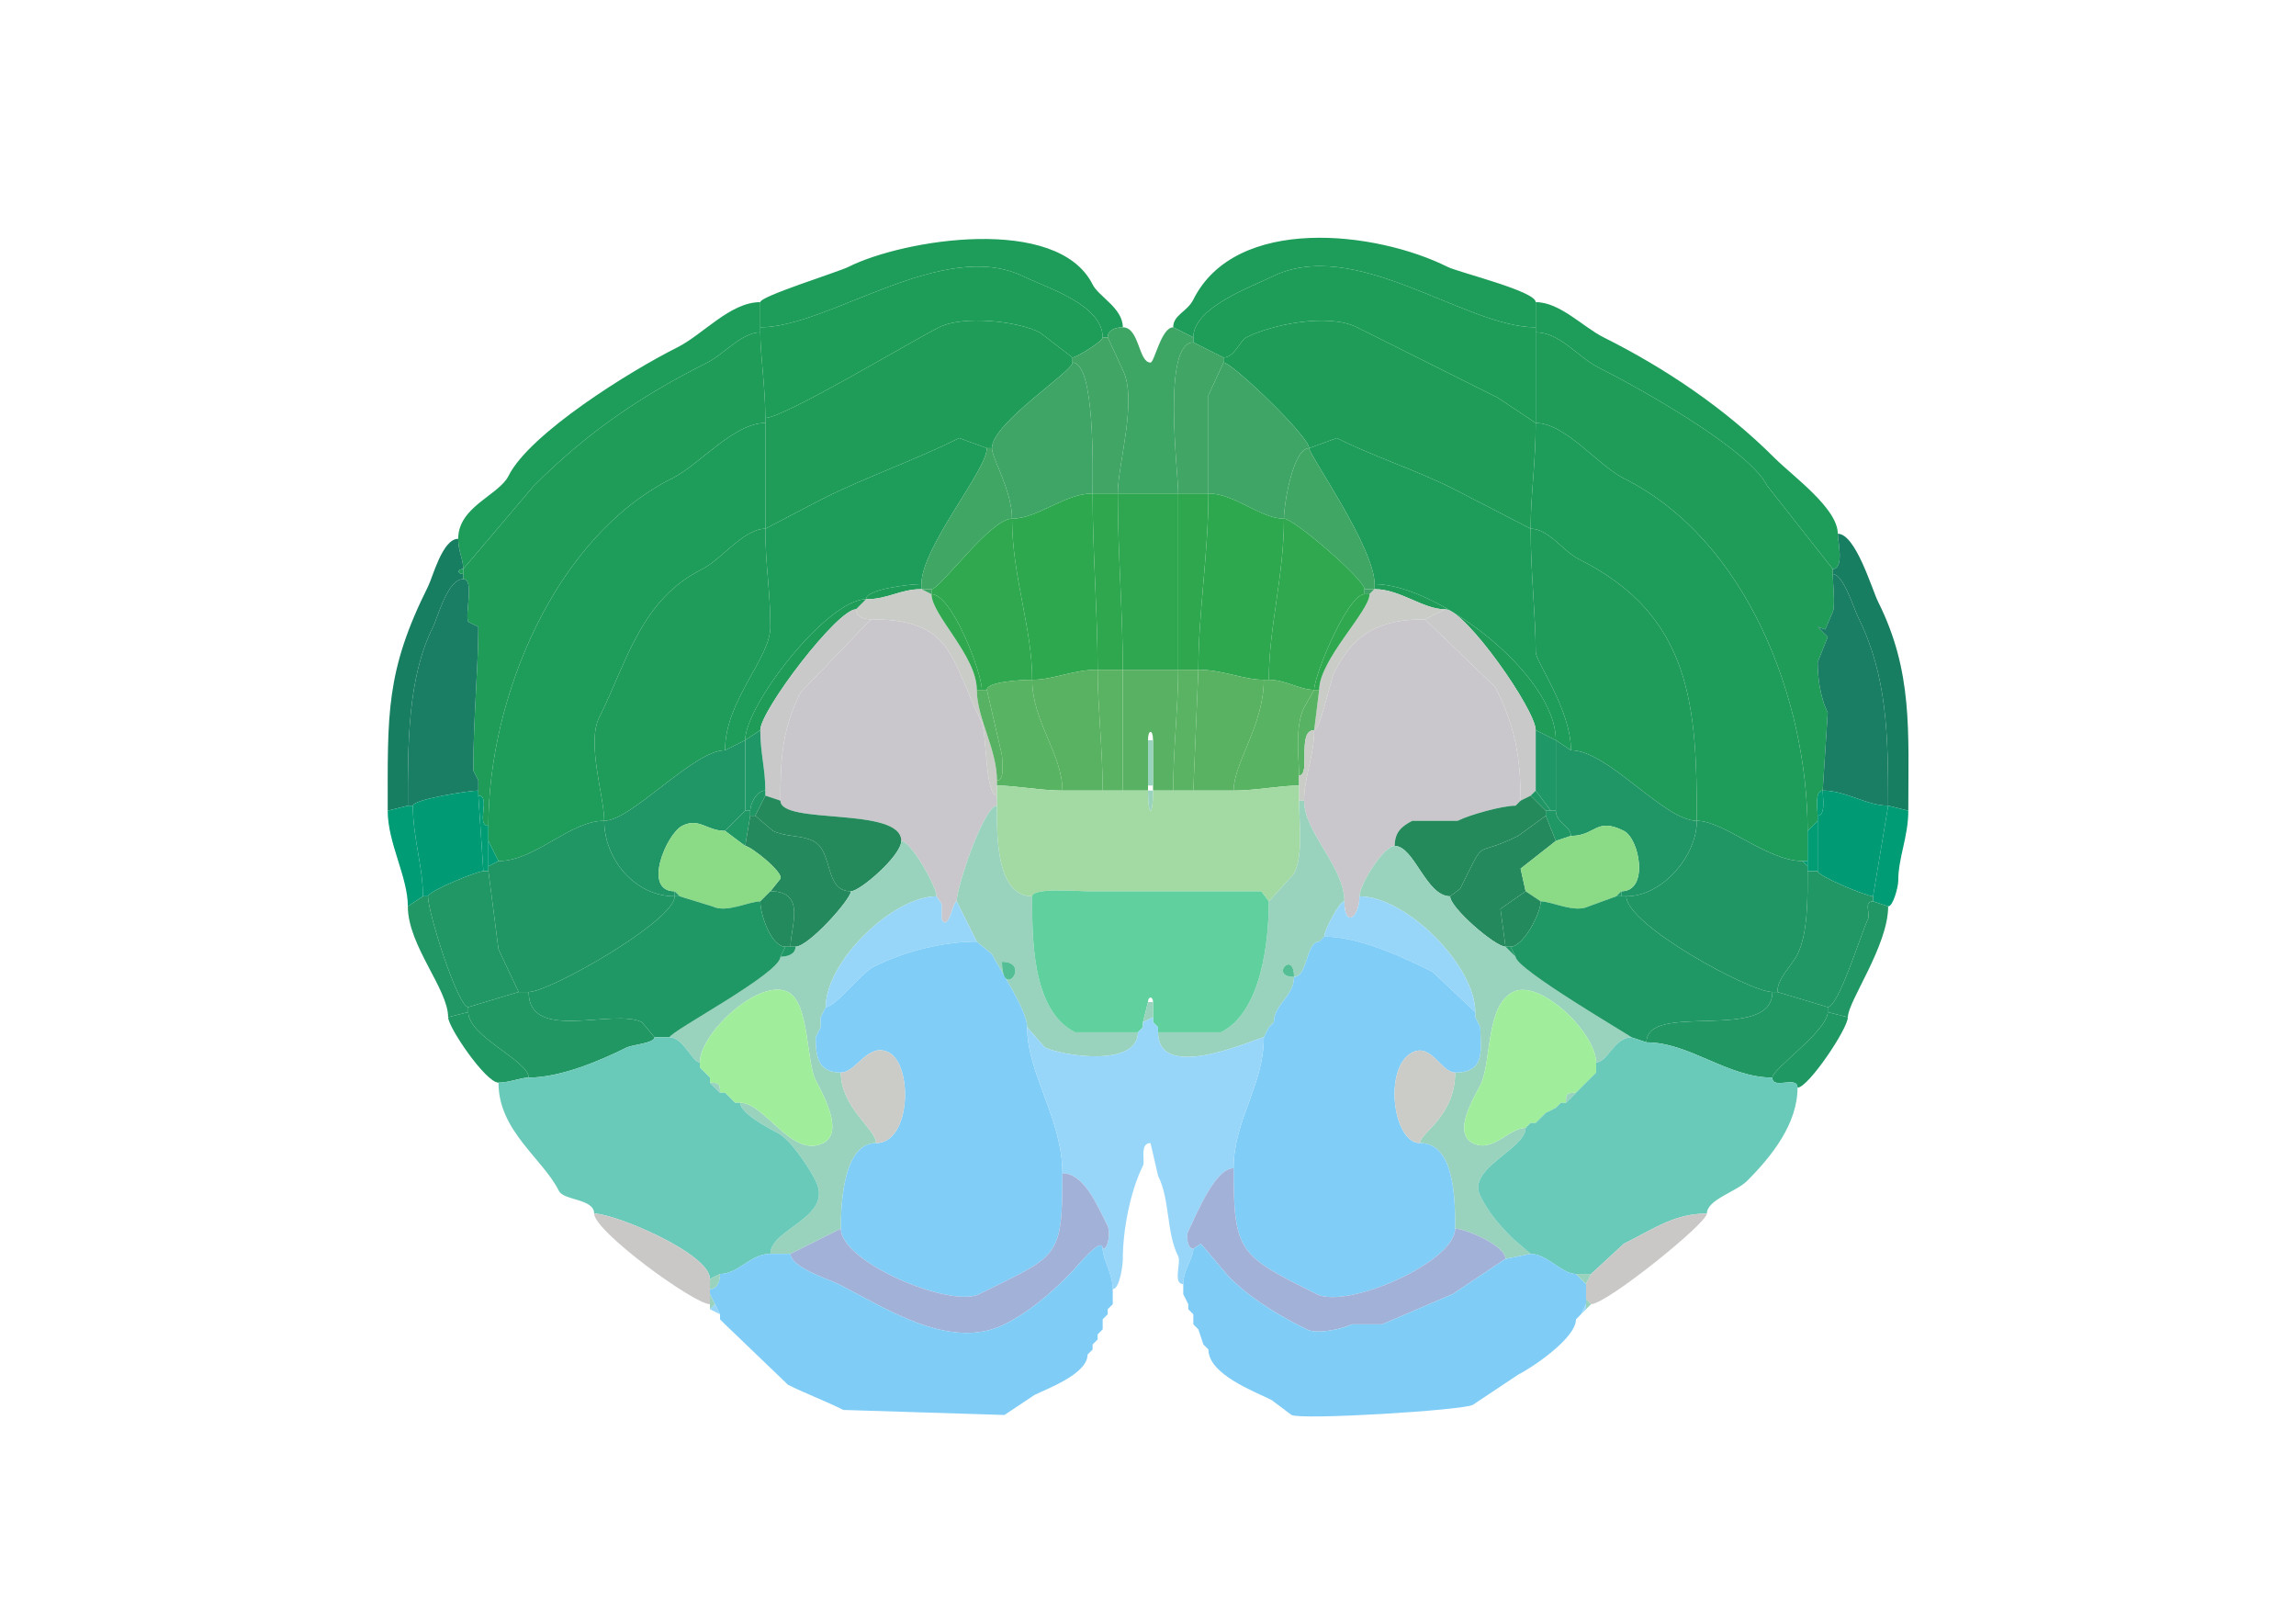 <svg xmlns="http://www.w3.org/2000/svg" viewBox="0 0 456 320"><path fill="#1E9C59" id="MOs1" d="M219 67h1c0-1.577 1.762-2 3-2 0-3.817-4.796-6.092-6-8.5-6.946-13.891-37.453-9.024-48.5-3.5-2.122 1.06-17.5 5.812-17.5 7v5c13.762 0 36.44-18.03 52.5-10 3.923 1.961 15.5 5.428 15.5 12ZM305 65c-14.142 0-35.912-18.294-52.5-10-3.768 1.884-15.5 6.013-15.5 12l-4-2c0-2.47 2.787-3.074 4-5.5 8.457-16.913 36.357-13.572 50.5-6.5 2.204 1.102 17.5 4.813 17.5 7v5Z"/><path fill="#1E9D58" id="MOs2/3" d="m213 71-6.5-5c-4.463-2.231-15.151-3.424-20-1-5.444 2.722-30.798 18-34.5 18 0-6.1-1-12.526-1-17v-1c13.762 0 36.44-18.03 52.5-10 3.923 1.961 15.5 5.428 15.5 12 0 .81-5.219 4-6 4ZM243 71c2.183 0 3.31-3.405 4.5-4 5.076-2.538 16.245-4.877 22-2l28 14 7.5 5V65c-14.142 0-35.912-18.294-52.5-10-3.768 1.884-15.5 6.013-15.5 12v1l6 3Z"/><path fill="#1E9D5A" id="MOp1" d="M91 107c0 2.488 1 3.99 1 6l14-16.5c10.784-10.784 21.517-18.009 34.5-24.5 3.161-1.58 6.824-6 10.5-6v-6c-5.983 0-11.386 6.443-16.5 9-9.411 4.706-29.289 17.079-33.5 25.5-1.933 3.867-10 6.099-10 12.5ZM365 106c0 1.489 1.333 7-1 7l-13-16.5c-3.746-7.493-26.474-19.987-33.5-23.5-4.094-2.047-7.647-7-12.5-7v-6c4.823 0 9.371 4.936 13.5 7 12.123 6.061 24.028 14.028 34 24 3.598 3.598 12.5 9.961 12.5 15Z"/><path fill="#1F9D58" id="MOs5" d="M196 89h1c0-4.995 16-15.162 16-17v-1l-6.5-5c-4.463-2.231-15.151-3.424-20-1-5.444 2.722-30.798 18-34.5 18v22l11.5-6c8.784-4.392 18.161-7.58 27-12l5.5 2ZM260 89l5.5-2c7.529 3.764 15.506 6.253 23 10l15.5 8c0-6.937 1-12.868 1-21l-7.5-5-28-14c-5.755-2.877-16.924-.538-22 2-1.19.595-2.317 4-4.5 4v1c1.694 0 17 14.69 17 17Z"/><path fill="#3EA665" id="ACAd1" d="M222 98h12c0-4.188-3.26-30 3-30v-1l-4-2c-2.37 0-3.725 7-4.5 7-2.418 0-2.179-7-5.5-7-1.238 0-3 .423-3 2l3 6.5c2.964 5.929-1 18.698-1 24.5Z"/><path fill="#1F9C58" id="MOp2/3" d="M95 158c2.592 0-.592 6 2 6 0-25.573 13.279-57.39 36.5-69 5.456-2.728 12.225-11 18.5-11v-1c0-6.1-1-12.526-1-17-3.676 0-7.339 4.42-10.5 6-12.983 6.491-23.716 13.716-34.5 24.5L92 113v2c2.308 0 .257 7.013 1 8.5l2 1c0 7.995-1 18.277-1 28.5l1 2v3ZM361 163l-2 2c0-25.967-12.007-57.754-36.5-70-5.146-2.573-11.618-11-17.5-11V66c4.853 0 8.406 4.953 12.5 7 7.026 3.513 29.754 16.007 33.5 23.5l13 16.5v1c0 1.685.527 6.445 0 7.5l-1.5 3.5-1.5-.5 2 2-2 5c0 2.479.361 6.722 2 10l-1 15.5c-1.643 0-1 3.765-1 5v1Z"/><path fill="#40A565" id="ACAd2/3" d="M217 98h5c0-5.802 3.964-18.571 1-24.5l-3-6.5h-1c0 .81-5.219 4-6 4v1c4.522 0 4 21.455 4 26ZM234 98h6V78.5l3-6.5v-1l-6-3c-6.26 0-3 25.812-3 30Z"/><path fill="#3EA566" id="ACAd5" d="M217 98c-5.615 0-10.885 5-16 5 0-5.477-4-12.079-4-14 0-4.995 16-15.162 16-17 4.522 0 4 21.455 4 26ZM240 98c5.235 0 10.321 5 15 5 0-2.987 1.835-14 5-14 0-2.31-15.306-17-17-17l-3 6.5V98Z"/><path fill="#1E9C5A" id="MOp5" d="m97 167 2 4c7.301 0 14.143-8 21-8 0-4.804-3.533-15.434-1-20.5 5.527-11.055 8.21-23.355 20.5-29.5 3.735-1.868 8.222-8 12.5-8V84c-6.275 0-13.044 8.272-18.5 11-23.221 11.61-36.5 43.427-36.5 69v3ZM358 171h1v-6c0-25.967-12.007-57.754-36.5-70-5.146-2.573-11.618-11-17.5-11 0 8.132-1 14.063-1 21 3.558 0 6.445 4.473 9.5 6 22.614 11.307 23.5 29.466 23.5 52 5.408 0 13.947 8 21 8Z"/><path fill="#1D9C5A" id="MOs6a" d="m148 147-4 2c0-9.972 9-18.209 9-24.5 0-7.157-1-12.317-1-19.5l11.5-6c8.784-4.392 18.161-7.58 27-12l5.5 2c0 4.372-13 19.692-13 27-2.119 0-11 .949-11 3-7.653 0-24 20.962-24 28ZM309 147l3 2c0-8.096-7-17.591-7-19.5 0-7.214-1-15.554-1-24.5l-15.5-8c-7.494-3.747-15.471-6.236-23-10l-5.5 2c0 1.361 13 19.727 13 27 12.353 0 36 17.936 36 31Z"/><path fill="#3FA664" id="ACAd6a" d="M183 117h2c1.754 0 11.686-14 16-14 0-5.477-4-12.079-4-14h-1c0 4.372-13 19.692-13 27v1ZM271 117h2v-1c0-7.273-13-25.639-13-27-3.165 0-5 11.013-5 14 2.006 0 16 12.101 16 14Z"/><path fill="#2FA750" id="PL1" d="M223 133h11V98h-12c0 11.612 1 24.045 1 35Z"/><path fill="#2EA84F" id="PL5" d="M218 133c-4.846 0-8.793 2-13 2 0-10.348-4-20.518-4-32 5.115 0 10.385-5 16-5 0 11.612 1 24.045 1 35Z"/><path fill="#2FA74F" id="PL2/3" d="M218 133h5c0-10.955-1-23.388-1-35h-5c0 11.612 1 24.045 1 35ZM234 133h4c0-11.321 2-23.148 2-35h-6v35Z"/><path fill="#2EA84F" id="PL5" d="M251 135h1c0-10.592 3-20.504 3-32-4.679 0-9.765-5-15-5 0 11.852-2 23.679-2 35 4.721 0 8.983 2 13 2Z"/><path fill="#2FA850" id="PL6a" d="M195 137h1c0-1.674 7.241-2 9-2 0-10.348-4-20.518-4-32-4.314 0-14.246 14-16 14v1c4.072 0 10 15.533 10 19ZM252 135c3.324 0 6.16 2 9 2 0-2.946 6.676-19 10-19v-1c0-1.899-13.994-14-16-14 0 11.496-3 21.408-3 32Z"/><path fill="#1F9B5A" id="MOp6a" d="M144 149c-6.306 0-18.552 14-24 14 0-4.804-3.533-15.434-1-20.5 5.527-11.055 8.21-23.355 20.5-29.5 3.735-1.868 8.222-8 12.5-8 0 7.183 1 12.343 1 19.5 0 6.291-9 14.528-9 24.5ZM312 149c7.385 0 18.474 14 25 14 0-22.534-.886-40.693-23.5-52-3.055-1.527-5.942-6-9.5-6 0 8.946 1 17.286 1 24.5 0 1.909 7 11.404 7 19.5Z"/><path fill="#187E61" id="SSp-m1" d="m375 160 4 1c0-15.845.931-27.638-6-41.5-1.198-2.395-4.438-13.5-8-13.5 0 1.489 1.333 7-1 7v1c2.104 0 4.226 6.951 5 8.5 5.801 11.602 6 23.388 6 37.5ZM81 160l-4 1c0-19.175-.44-27.621 8-44.5.97-1.94 2.878-9.5 6-9.5 0 2.488 1 3.99 1 6-1.186 0-1.186 1 0 1v1c-3.122 0-5.03 7.56-6 9.5-5.063 10.125-5 23.301-5 35.5Z"/><path fill="#1E9D5A" id="MOp1" d="M92 113c-1.186 0-1.186 1 0 1v-1Z"/><path fill="#1A7E64" id="SSp-m2/3" d="M362 157c4.67 0 8.668 3 13 3 0-14.112-.199-25.898-6-37.5-.774-1.549-2.896-8.5-5-8.5 0 1.685.527 6.445 0 7.5l-1.5 3.5-1.5-.5 2 2-2 5c0 2.479.361 6.722 2 10l-1 15.5ZM81 160h1c0-1.225 11.162-3 13-3v-2l-1-2c0-10.223 1-20.505 1-28.5l-2-1c-.743-1.487 1.308-8.5-1-8.5-3.122 0-5.03 7.56-6 9.5-5.063 10.125-5 23.301-5 35.5Z"/><path fill="#1E9C58" id="MOs6b" d="M183 117c-4.242 0-6.596 2-11 2 0-2.051 8.881-3 11-3v1ZM305 145l4 2c0-13.064-23.647-31-36-31v1c5.09 0 9.606 4 14 4 4.017 0 18 19.971 18 24Z"/><path fill="#CACCC7" id="cing" d="M198 156v2c-2.355 0-2.066-12.633-3-14.5-6.402-12.803-5.531-20.5-22-20.5-1.238 0-3-.423-3-2l2-2c4.404 0 6.758-2 11-2l2 1c0 4.114 9 12.261 9 19 0 5.595 4 11.784 4 18v1Z"/><path fill="#3FA466" id="ACAd6b" d="M185 117v1l-2-1h2ZM271 118h1l1-1h-2v1Z"/><path fill="#CACCC7" id="cing" d="m262 137-1 8c1.229 0 3.262-10.024 4-11.5 4.193-8.386 9.853-10.5 18-10.5l4-2c-4.394 0-8.91-4-14-4l-1 1c0 3.371-10 13.068-10 19Z"/><path fill="#2FA84F" id="PL6b" d="M194 137h1c0-3.467-5.928-19-10-19 0 4.114 9 12.261 9 19ZM261 137h1c0-5.932 10-15.629 10-19h-1c-3.324 0-10 16.054-10 19Z"/><path fill="#1E9C58" id="MOs6b" d="m151 145-3 2c0-7.038 16.347-28 24-28l-2 2c-3.713 0-19 20.111-19 24Z"/><path fill="#C9C9CA" id="scwm" d="m152 158 3 1c0-8.749.428-14.357 4-21.5l14-14.5c-1.238 0-3-.423-3-2-3.713 0-19 20.111-19 24 0 4.536 1 7.696 1 12v1ZM304 158l-2 1c0-9.152-1.261-15.021-5-22.5L283 123l4-2c4.017 0 18 19.971 18 24v12l-1 1Z"/><path fill="#CAC7CC" id="fa" d="m186 178 1 1.5v3c1.378 2.755 2.233-3.5 3-3.5 0-2.955 5.462-19 8-19v-2c-2.355 0-2.066-12.633-3-14.5-6.402-12.803-5.531-20.5-22-20.5l-14 14.5c-3.572 7.143-4 12.751-4 21.5 0 4.892 24 1.117 24 8 1.864 0 7 8.996 7 11ZM270 178c0 4.264-3 6.426-3 1 0-6.924-8-13.619-8-20 0-4.77 2-8.737 2-14 1.229 0 3.262-10.024 4-11.5 4.193-8.386 9.853-10.5 18-10.5l14 13.5c3.739 7.479 5 13.348 5 22.5l-1 1c-2.595 0-9.049 1.775-11.5 3h-9c-2.384 1.192-3.5 2.493-3.5 5-2.214 0-7 7.679-7 10Z"/><path fill="#59B262" id="ILA5" d="M211 157h8c0-7.895-1-16.783-1-24-4.846 0-8.793 2-13 2 0 8.304 6 14.721 6 22Z"/><path fill="#59B362" id="ILA2/3" d="M219 157h4v-24h-5c0 7.217 1 16.105 1 24Z"/><path fill="#59B263" id="ILA1" d="M229 157h4c0-7.895 1-16.783 1-24h-11v24h5v-10c0-2.212 1-2.212 1 0v10Z"/><path fill="#59B362" id="ILA2/3" d="M233 157h4l1-24h-4c0 7.217-1 16.105-1 24Z"/><path fill="#59B262" id="ILA5" d="M237 157h8c0-5.453 6-12.989 6-22-4.017 0-8.279-2-13-2l-1 24Z"/><path fill="#58B362" id="ILA6a" d="M198 156c3.629 0 8.716 1 13 1 0-7.279-6-13.696-6-22-1.759 0-9 .326-9 2l3 13c0 1.235.643 5-1 5v1ZM258 156c-3.629 0-8.716 1-13 1 0-5.453 6-12.989 6-22h1c3.324 0 6.16 2 9 2l-2 3.5c-1.889 3.778-1 10.141-1 13.5v2Z"/><path fill="#58B263" id="ILA6b" d="m196 137 3 13c0 1.235.643 5-1 5 0-6.216-4-12.405-4-18h2ZM261 145c-3.52 0-.576 9-3 9 0-3.359-.889-9.722 1-13.5l2-3.5h1l-1 8Z"/><path fill="#1F9766" id="AId6b" d="M148 161h1c0-1.429 1.288-4 3-4 0-4.304-1-7.464-1-12l-3 2v14Z"/><path fill="#CACCC7" id="cing" d="M258 159h1c0-4.77 2-8.737 2-14-3.52 0-.576 9-3 9v5Z"/><path fill="#1F9766" id="AId6b" d="M308 161h1v-14l-4-2v12l3 4Z"/><path fill="#209666" id="AId6a" d="M134 177v1c-7.918 0-14-7.401-14-15 5.448 0 17.694-14 24-14l4-2v14l-4 4c-3.699 0-5.106-2.697-8.5-1-3.096 1.548-8.003 13-1.5 13Z"/><path fill="#99D2BD" id="OLF" d="M228 156h1v-9h-1v9Z"/><path fill="#209666" id="AId6a" d="M322 178h1c7.163 0 14-8.031 14-15-6.526 0-17.615-14-25-14l-3-2v14c0 2.364 3 3.053 3 5 4.959 0 4.924-3.788 10.5-1 3.123 1.562 5.077 12-.5 12v1Z"/><path fill="#1B7F62" id="SSp-m4" d="m94 153 1 2-1-2Z"/><path fill="#A3DAA3" id="DP" d="M205 178c0-1.773 9.259-1 11-1h34.5l1.5 2 5-5.5c1.894-3.789 1-9.987 1-14.5v-3c-3.629 0-8.716 1-13 1h-16c0 5.322-1 5.322-1 0h-17c-4.284 0-9.371-1-13-1v4c0 5.16-.362 18 7 18Z"/><path fill="#009B75" id="GU2/3" d="M84 178h1c0-.99 9.73-5 11-5l-1-15v-1c-1.838 0-13 1.775-13 3 0 6.429 2 12.024 2 18Z"/><path fill="#219665" id="AIv6b" d="M149 162h1l2-4v-1c-1.712 0-3 2.571-3 4v1Z"/><path fill="#99D2BD" id="OLF" d="M228 157h1c0 5.322-1 5.322-1 0Z"/><path fill="#219665" id="AIv6b" d="M307 161h1l-3-4-1 1 3 3Z"/><path fill="#009C74" id="GU4" d="M362 157c-1.643 0-1 3.765-1 5 1.643 0 1-3.765 1-5Z"/><path fill="#009B75" id="GU2/3" d="M361 173c0 .99 9.73 5 11 5l3-18c-4.332 0-8.33-3-13-3 0 1.235.643 5-1 5v11Z"/><path fill="#009C74" id="GU4" d="M96 173h1v-9c-2.592 0 .592-6-2-6l1 15Z"/><path fill="#248A5C" id="ORBl6b" d="M179 167c0 2.944-8.2 10-10 10-5.394 0-3.412-7.956-7.5-10-2.305-1.152-5.593-.796-8-2l-3.5-3 2-4 3 1c0 4.892 24 1.117 24 8ZM277 168c3.859 0 6.232 10 11 10l2-1.5c5.443-10.886 2.234-5.867 11.5-10.5l5.5-4v-1l-3-3-2 1-1 1c-2.595 0-9.049 1.775-11.5 3h-9c-2.384 1.192-3.5 2.493-3.5 5Z"/><path fill="#99D2BD" id="OLF" fill-rule="evenodd" d="M230 205c0 10.383 19.868 1 21 1l1-2 1-1c0-3.54 4-5.131 4-9 2.735 0 2.373-7 5-7l1-1c0-1.243 3.006-7 4-7 0-6.924-8-13.619-8-20h-1c0 4.513.894 10.711-1 14.5l-5 5.5c0 7.887-1.45 21.975-9.5 26H230m27-11c0-5.531-4.957 0 0 0Z"/><path fill="#C9C9CA" id="scwm" d="m302 159-1 1 1-1Z"/><path fill="#009C75" id="GU1" d="m84 178-3 2c0-5.879-4-12.545-4-19l4-1h1c0 6.429 2 12.024 2 18Z"/><path fill="#99D2BD" id="OLF" fill-rule="evenodd" d="M199 191c0 7.998 5.978 0 0 0m5 13 3.5 4c3.405 1.702 18.5 4.02 18.5-3h-12.5c-8.793-4.396-8.5-19.574-8.5-27-7.362 0-7-12.84-7-18-2.538 0-8 16.045-8 19l4 8 3 2.5c1.596 3.193 7 11.086 7 14.5Z"/><path fill="#009C75" id="GU1" d="m372 179 3 1c1.014 0 2-3.959 2-5 0-4.77 2-8.737 2-14l-4-1-3 18v1Z"/><path fill="#1F9866" id="AIv6a" d="m144 165 4 3 1-6v-1h-1l-4 4ZM312 166l-3 1-2-5v-1h2c0 2.364 3 3.053 3 5Z"/><path fill="#24895D" id="ORBl6a" d="M157 188h1c2.609 0 11-9.417 11-11-5.394 0-3.412-7.956-7.5-10-2.305-1.152-5.593-.796-8-2l-3.5-3h-1l-1 6c1.053 0 7.644 5.212 7 6.5l-2 2.5c7.254 0 4 7.049 4 11ZM288 178c0 2.29 8.941 10 11 10l-1-7.5 5-3.5-1-4.5 7-5.5-2-5-5.5 4c-9.266 4.633-6.057-.386-11.5 10.5l-2 1.5Z"/><path fill="#209665" id="AId5" d="M103 197h2c4.172 0 29-14.144 29-19-7.918 0-14-7.401-14-15-6.857 0-13.699 8-21 8l-2 1v1l2 15.5 4 8.5Z"/><path fill="#8ADA86" id="CLA" d="m135 178 6.5 2c2.772 1.386 7.269-1 9.5-1l2-2 2-2.5c.644-1.288-5.947-6.5-7-6.5l-4-3c-3.699 0-5.106-2.697-8.5-1-3.096 1.548-8.003 13-1.5 13l1 1ZM321 178l-5.5 2c-2.772 1.386-7.269-1-9.5-1l-3-2-1-4.5 7-5.5 3-1c4.959 0 4.924-3.788 10.5-1 3.123 1.562 5.077 12-.5 12l-1 1Z"/><path fill="#209665" id="AId5" d="M352 197h1c0-2.807 2.807-5.113 4-7.5 2.107-4.214 2-11.473 2-16.5v-1l-1-1c-7.053 0-15.592-8-21-8 0 6.969-6.837 15-14 15 0 5.655 24.513 19 29 19Z"/><path fill="#009C74" id="GU4" d="M359 173h2v-10l-2 2v8Z"/><path fill="#019C75" id="GU5" d="m99 171-2 1v-5l2 4Z"/><path fill="#99D2BD" id="OLF" d="M153 249h4l10-5c0-5.464.603-17 7-17 0-2.784-7-7.021-7-14-4.511 0-5-3.17-5-7l1-2v-2l1-2c0-9.14 13.404-22 22-22 0-2.004-5.136-11-7-11 0 2.944-8.2 10-10 10 0 1.583-8.391 11-11 11 0 1.577-1.762 2-3 2 0 3.324-22 14.874-22 16 2.684 0 4.535 5 6 5 0-5.838 11.803-16.848 17.5-14 4.246 2.123 3.602 13.704 5.5 17.5 1.144 2.288 5.851 10.324 1.5 12.5-6.261 3.13-11.511-8-16.5-8 0 2.115 5.996 5.248 7.5 6 2.344 1.172 6.029 6.557 7.5 9.5 3.649 7.298-9 9.497-9 14.5ZM304 249l-5 1c0-2.641-7.983-6-10-6 0-5.621-.013-17-7-17 0-2.015 7-5.254 7-14 6.243 0 5-4.799 5-9l-1-2v-1c0-9.22-13.717-23-23-23 0-2.321 4.786-10 7-10 3.859 0 6.232 10 11 10 0 2.29 8.941 10 11 10l2 2c0 2.458 23 15.785 23 16-3.342 0-4.781 5-7 5 0-5.777-11.103-16.699-16.5-14-5.496 2.748-4.196 13.892-6.5 18.5-1.11 2.22-5.632 9.434-1.5 11.5 4.046 2.023 7.099-3 10.5-3 0 4.241-11.758 7.985-9 13.5 1.642 3.284 3.582 5.582 6.5 8.5l3.5 3Z"/><path fill="#019C75" id="GU5" d="M359 171v1l-1-1h1Z"/><path fill="#209765" id="AId2/3" d="m103 197-10 3c-2.055 0-8-18.703-8-22 0-.99 9.73-5 11-5h1l2 15.5 4 8.5ZM353 197l10 3c2.173 0 6.753-15.007 8-17.5.523-1.046-.951-3.5 1-3.5v-1c-1.27 0-11-4.01-11-5h-2c0 5.027.107 12.286-2 16.5-1.193 2.387-4 4.693-4 7.5Z"/><path fill="#1F9866" id="AIv6a" d="M134 178h1l-1-1v1Z"/><path fill="#228A5D" id="ORBl5" d="M156 188h1c0-3.951 3.254-11-4-11l-2 2c0 2.585 2.135 9 5 9Z"/><path fill="#61D09F" id="TTd" d="M230 204v1h12.5c8.05-4.025 9.5-18.113 9.5-26l-1.5-2H216c-1.741 0-11-.773-11 1 0 7.426-.293 22.604 8.5 27H226l1-1v-1l1-4c0-1.186 1-1.186 1 0v4l1 1Z"/><path fill="#228A5D" id="ORBl5" d="M299 188h1c2.584 0 6-6.674 6-9l-3-2-5 3.5 1 7.5Z"/><path fill="#1F9866" id="AIv6a" d="M321 178h1v-1l-1 1Z"/><path fill="#209764" id="AId1" d="m93 201-4 1c0-5.595-8-14.211-8-22l3-2h1c0 3.297 5.945 22 8 22v1Z"/><path fill="#1F9865" id="AIv5" d="M130 206h3c0-1.126 22-12.676 22-16l1-2c-2.865 0-5-6.415-5-9-2.231 0-6.728 2.386-9.5 1l-6.5-2h-1c0 4.856-24.828 19-29 19 0 10.112 16.82 3.16 22.5 6l2.5 3Z"/><path fill="#97D6F9" id="STR" d="M194 187c-6.524 0-14.103 1.801-20.5 5-2.517 1.258-7.581 8-9.5 8 0-9.14 13.404-22 22-22l1 1.5v3c1.378 2.755 2.233-3.5 3-3.5l4 8ZM263 186c6.897 0 15.593 4.046 21.5 7l8.5 8c0-9.22-13.717-23-23-23 0 4.264-3 6.426-3 1-.994 0-4 5.757-4 7Z"/><path fill="#1F9865" id="AIv5" d="m324 206 3 1c0-8.246 25 .187 25-10-4.487 0-29-13.345-29-19h-2l-5.5 2c-2.772 1.386-7.269-1-9.5-1 0 2.326-3.416 9-6 9l1 2c0 2.458 23 15.785 23 16Z"/><path fill="#209764" id="AId1" d="m363 201 4 1c0-3.123 8-14.165 8-22l-3-1c-1.951 0-.477 2.454-1 3.5-1.247 2.493-5.827 17.5-8 17.5v1Z"/><path fill="#80CDF8" id="ACB" d="M211 233c0 17.214-.849 16.175-16.5 24-5.651 2.826-27.5-6.285-27.5-13 0-5.464.603-17 7-17 6.983 0 7.328-15.586 2.5-18-4.152-2.076-6.434 4-9.5 4-4.511 0-5-3.17-5-7l1-2v-2l1-2c1.919 0 6.983-6.742 9.5-8 6.397-3.199 13.976-5 20.5-5l3 2.5c1.596 3.193 7 11.086 7 14.5 0 9.259 7 18.211 7 29Z"/><path fill="#97D6F9" id="STR" d="m263 186-1 1 1-1Z"/><path fill="#80CDF8" id="ACB" d="M245 232c0 16.878 1.155 17.327 16.5 25 6.084 3.042 27.5-6.375 27.5-13 0-5.621-.013-17-7-17-5.389 0-7.278-15.111-1.5-18 3.786-1.893 5.759 4 8.5 4 6.243 0 5-4.799 5-9l-1-2v-1l-8.5-8c-5.907-2.954-14.603-7-21.5-7l-1 1c-2.627 0-2.265 7-5 7 0 3.869-4 5.46-4 9l-1 1-1 2c0 9.578-6 16.444-6 26Z"/><path fill="#1F9866" id="AIv6a" d="M158 188c0 1.577-1.762 2-3 2l1-2h2ZM300 188l1 2-2-2h1Z"/><path fill="#54BF94" id="AON" d="M199 191c0 7.998 5.978 0 0 0ZM257 194c0-5.531-4.957 0 0 0Z"/><path fill="#219764" id="AIv2/3" d="M130 206c0 1.149-4.516 1.508-5.5 2-5.374 2.687-13.212 6-19.5 6 0-3.345-12-8.152-12-13v-1l10-3h2c0 10.112 16.82 3.16 22.5 6l2.5 3Z"/><path fill="#A0EE9C" id="EPd" d="M146 219h1c4.989 0 10.239 11.13 16.5 8 4.351-2.176-.356-10.212-1.5-12.5-1.898-3.796-1.254-15.377-5.5-17.5-5.697-2.848-17.5 8.162-17.5 14v1l2 2v1c1.747 0 2 .253 2 2h1l2 2ZM304 223h1l1-1 1-1 2-1 1-1h1c0-1.747.253-2 2-2l1-1 1-1 1-1 1-1v-2c0-5.777-11.103-16.699-16.5-14-5.496 2.748-4.196 13.892-6.5 18.5-1.11 2.22-5.632 9.434-1.5 11.5 4.046 2.023 7.099-3 10.5-3l1-1Z"/><path fill="#219764" id="AIv2/3" d="M327 207c8.543 0 16.098 7 25 7 0-1.728 11-9.337 11-13v-1l-10-3h-1c0 10.187-25 1.754-25 10Z"/><path fill="#99D2BD" id="OLF" d="m229 202-2 1 1-4h1v3Z"/><path fill="#97D6F9" id="STR" d="m164 200-1 2 1-2Z"/><path fill="#209864" id="AIv1" d="M105 214c-1.564 0-3.876 1-6 1-2.525 0-10-10.986-10-13l4-1c0 4.848 12 9.655 12 13ZM352 214c0 2.496 5-.496 5 2 2.132 0 10-11.708 10-14l-4-1c0 3.663-11 11.272-11 13Z"/><path fill="#97D6F9" id="STR" d="M235 255c-2.144 0-.381-4.262-1-5.5-2.42-4.84-1.571-11.141-4-16l-1.5-6.5c-2.23 0-1.029 3.558-1.5 4.5-2.482 4.965-4 12.659-4 18.5 0 1.357-.647 6-2 6 0-3.015-2-6.004-2-8 1.22 0 1.504-3.492 1-4.5-2.148-4.296-4.744-10.5-9-10.5 0-10.789-7-19.741-7-29l3.5 4c3.405 1.702 18.5 4.02 18.5-3l1-1v-1l2-1v1l1 1v1c0 10.383 19.868 1 21 1 0 9.578-6 16.444-6 26-3.749 0-7.506 9.513-9 12.5-.472.945-.156 3.5 1 3.5 0 1.835-2 4.235-2 7ZM293 202l1 2-1-2Z"/><path fill="#99D2BD" id="OLF" d="m229 203 1 1-1-1Z"/><path fill="#97D6F9" id="STR" d="m253 203-1 1 1-1ZM163 204l-1 2 1-2Z"/><path fill="#99D2BD" id="OLF" d="m227 204-1 1 1-1Z"/><path fill="#97D6F9" id="STR" d="m252 204-1 2 1-2Z"/><path fill="#6ACAB9" id="PIR" d="m143 253-2 1c0-5.077-18.847-13-23-13 0-2.984-6.029-2.557-7-4.5-3.241-6.482-12-11.888-12-21.5 2.124 0 4.436-1 6-1 6.288 0 14.126-3.313 19.5-6 .984-.492 5.5-.851 5.5-2h3c2.684 0 4.535 5 6 5v1l2 2v1l2 2h1l2 2h1c0 2.115 5.996 5.248 7.5 6 2.344 1.172 6.029 6.557 7.5 9.5 3.649 7.298-9 9.497-9 14.5-3.974 0-6.315 4-10 4ZM313 253h3l6.5-6c6.152-3.076 10.109-6 16.5-6 0-2.747 5.805-4.305 8-6.5 5.008-5.008 10-11.418 10-18.5 0-2.496-5 .496-5-2-8.902 0-16.457-7-25-7l-3-1c-3.342 0-4.781 5-7 5v2l-1 1-1 1-1 1-1 1-2 2h-1l-1 1-2 1-1 1-1 1h-1l-1 1c0 4.241-11.758 7.985-9 13.5 1.642 3.284 3.582 5.582 6.5 8.5l3.5 3c3.205 0 6.241 4 9 4Z"/><path fill="#CBCBC7" id="aco" d="M167 213c3.066 0 5.348-6.076 9.5-4 4.828 2.414 4.483 18-2.5 18 0-2.784-7-7.021-7-14ZM289 213c-2.741 0-4.714-5.893-8.5-4-5.778 2.889-3.889 18 1.5 18 0-2.015 7-5.254 7-14Z"/><path fill="#99D2BD" id="OLF" d="m139 212 2 2-2-2ZM317 213l-1 1 1-1ZM316 214l-1 1 1-1ZM141 215c1.747 0 2 .253 2 2l-2-2ZM315 215l-1 1 1-1ZM314 216l-1 1 1-1ZM144 217l2 2-2-2ZM313 217c-1.747 0-2 .253-2 2l2-2ZM310 219l-1 1 1-1ZM309 220l-2 1 2-1ZM307 221l-1 1 1-1ZM306 222l-1 1 1-1ZM304 223l-1 1 1-1Z"/><path fill="#A2B1D7" id="SI" d="M219 248c0-2.855-5.457 3.957-6.5 5-4.168 4.168-8.131 7.566-13 10-10.977 5.488-24.306-3.653-33-8-1.836-.918-9.5-3.317-9.5-6l10-5c0 6.715 21.849 15.826 27.5 13 15.651-7.825 16.5-6.786 16.5-24 4.256 0 6.852 6.204 9 10.5.504 1.008.22 4.5-1 4.5ZM237 248l1.5-1 5.5 6.5c4.621 4.621 10.049 7.774 15.5 10.5 2.183 1.091 7.289-.145 9-1h6l14-6 10.5-7c0-2.641-7.983-6-10-6 0 6.625-21.416 16.042-27.5 13-15.345-7.673-16.5-8.122-16.5-25-3.749 0-7.506 9.513-9 12.5-.472.945-.156 3.5 1 3.5Z"/><path fill="#CAC8C7" id="lot" d="M141 257v2c-3.139 0-23-14.467-23-18 4.153 0 23 7.923 23 13v3ZM315 258l1 1c3.058 0 23-16.059 23-18-6.391 0-10.348 2.924-16.5 6l-6.5 6-1 2v3Z"/><path fill="#7FCCF7" id="OT" d="m217 268-1 1c0 3.883-8.196 6.848-10.5 8l-6 4-32-1c-3.559-1.78-7.427-3.213-11-5L144 263l-1-1v-1l-1-2-1-2v-1c1.577 0 2-1.762 2-3 3.685 0 6.026-4 10-4h4c0 2.683 7.664 5.082 9.5 6 8.694 4.347 22.023 13.488 33 8 4.869-2.434 8.832-5.832 13-10 1.043-1.043 6.5-7.855 6.5-5 0 1.996 2 4.985 2 8v3l-1 1v1l-1 1v2l-1 1v1l-1 1v1ZM239 267l1 1c0 4.949 9.21 8.355 12.5 10l4 3c2.081 1.041 33.836-.918 36-2l9-6c2.708-1.354 11.5-7.21 11.5-11l1-1 1-2v-4l-2-2c-2.759 0-5.795-4-9-4l-5 1-10.5 7-14 6h-6c-1.711.855-6.817 2.091-9 1-5.451-2.726-10.879-5.879-15.5-10.5l-5.5-6.5-1.5 1c0 1.835-2 4.235-2 7v2l1 2v1l1 1v2l1 1 1 3Z"/><path fill="#99D2BD" id="OLF" d="M141 254v2c1.577 0 2-1.762 2-3l-2 1ZM316 253l-1 2-2-2h3ZM142 259l-1 1v-3l1 2Z"/><path fill="#97D6F9" id="STR" d="m235 257 1 2-1-2Z"/><path fill="#99D2BD" id="OLF" d="m316 259-1 1v-2l1 1Z"/><path fill="#97D6F9" id="STR" d="m141 260 2 1-1-2-1 1ZM221 259l-1 1 1-1ZM315 260l-1 1 1-2v1ZM236 260l1 1-1-1ZM220 261l-1 1 1-1ZM314 261l-1 1 1-1ZM143 262l1 1-1-1ZM237 263l1 1-1-1ZM219 264l-1 1 1-1ZM218 266l-1 1 1-1ZM239 267l1 1-1-1ZM217 268l-1 1 1-1Z"/></svg>